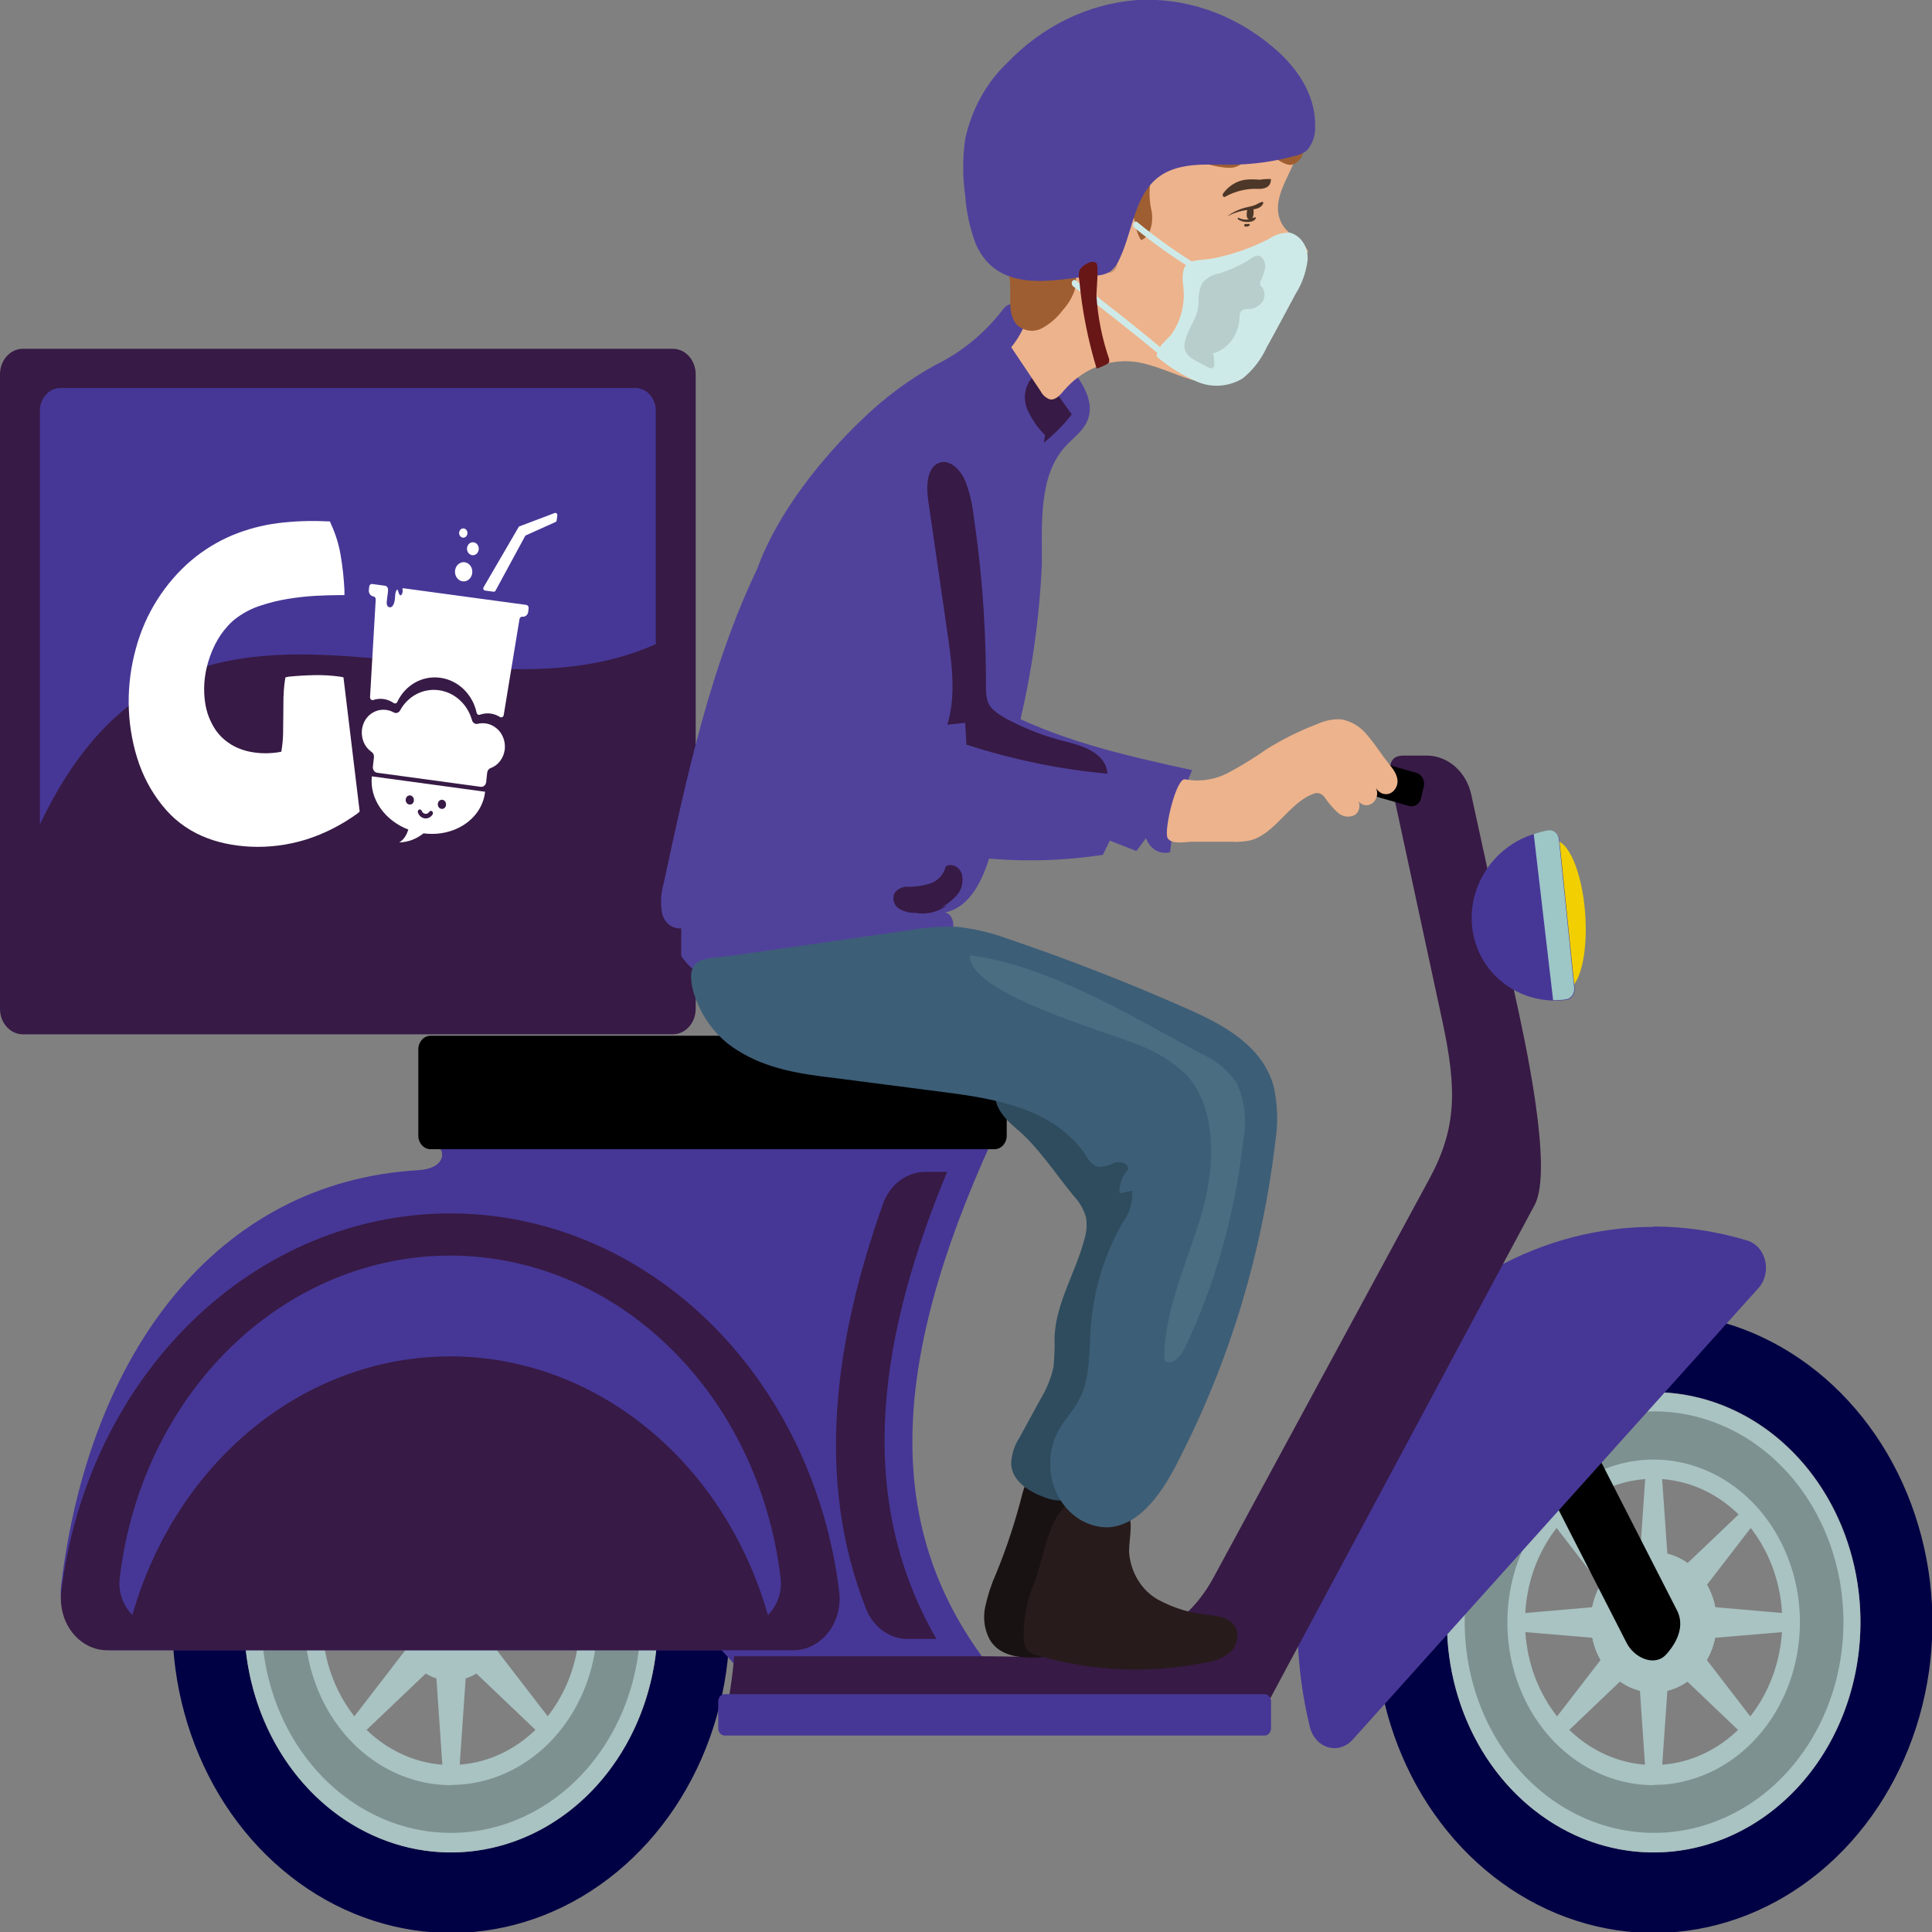 <svg width="36" height="36" viewBox="0 0 36 36" fill="none" xmlns="http://www.w3.org/2000/svg">
<rect x="0" y="0" width="36" height="36" fill="#808080" stroke="none"/>
<g clipPath="url(#clip0_1_413)">
<path fill-rule="evenodd" clip-rule="evenodd" d="M8.404 24.461C9.431 24.461 10.435 24.8 11.289 25.435C12.143 26.07 12.808 26.972 13.201 28.028C13.594 29.084 13.697 30.246 13.497 31.367C13.296 32.487 12.802 33.517 12.075 34.325C11.349 35.133 10.424 35.684 9.417 35.907C8.41 36.13 7.366 36.015 6.417 35.578C5.468 35.141 4.657 34.4 4.086 33.45C3.516 32.499 3.211 31.382 3.211 30.239C3.211 28.707 3.758 27.237 4.732 26.153C5.706 25.07 7.027 24.461 8.404 24.461ZM8.404 25.943C7.642 25.943 6.897 26.195 6.263 26.666C5.63 27.137 5.136 27.807 4.844 28.591C4.553 29.374 4.477 30.237 4.626 31.068C4.775 31.9 5.142 32.664 5.681 33.264C6.22 33.863 6.907 34.271 7.655 34.436C8.402 34.601 9.177 34.515 9.881 34.19C10.585 33.865 11.186 33.315 11.609 32.609C12.032 31.903 12.257 31.074 12.256 30.226C12.256 29.089 11.85 27.998 11.128 27.195C10.405 26.39 9.426 25.939 8.404 25.939" fill="#000044"/>
<path fill-rule="evenodd" clip-rule="evenodd" d="M8.404 25.943C9.166 25.943 9.911 26.195 10.545 26.666C11.178 27.137 11.672 27.807 11.963 28.591C12.255 29.374 12.331 30.237 12.182 31.068C12.033 31.9 11.666 32.664 11.127 33.264C10.587 33.863 9.901 34.271 9.153 34.436C8.405 34.601 7.631 34.515 6.927 34.19C6.223 33.865 5.622 33.315 5.199 32.609C4.776 31.903 4.551 31.074 4.551 30.226C4.551 29.089 4.957 27.998 5.68 27.194C6.402 26.39 7.382 25.939 8.404 25.939M8.404 27.555C7.93 27.555 7.467 27.711 7.072 28.004C6.678 28.297 6.371 28.714 6.19 29.201C6.008 29.688 5.961 30.224 6.053 30.742C6.146 31.259 6.374 31.734 6.709 32.107C7.044 32.48 7.471 32.734 7.936 32.837C8.401 32.94 8.883 32.887 9.321 32.685C9.759 32.484 10.133 32.142 10.396 31.703C10.66 31.265 10.8 30.749 10.8 30.221C10.8 29.514 10.548 28.836 10.098 28.336C9.649 27.835 9.039 27.555 8.404 27.555Z" fill="#A9C2C2"/>
<path d="M8.404 33.264C7.865 33.264 7.338 33.086 6.89 32.753C6.442 32.42 6.092 31.946 5.886 31.392C5.679 30.838 5.625 30.229 5.73 29.64C5.835 29.052 6.094 28.511 6.475 28.087C6.856 27.662 7.341 27.373 7.87 27.256C8.398 27.138 8.946 27.197 9.444 27.426C9.943 27.655 10.368 28.043 10.669 28.542C10.969 29.04 11.129 29.626 11.13 30.226C11.13 31.03 10.843 31.802 10.332 32.371C9.82 32.94 9.127 33.26 8.404 33.26M8.404 26.299C7.706 26.299 7.024 26.529 6.443 26.961C5.863 27.392 5.411 28.006 5.144 28.723C4.877 29.441 4.807 30.23 4.943 30.992C5.079 31.754 5.415 32.454 5.909 33.003C6.402 33.552 7.031 33.926 7.715 34.078C8.4 34.229 9.11 34.151 9.754 33.854C10.399 33.557 10.95 33.054 11.338 32.408C11.726 31.762 11.933 31.003 11.933 30.226C11.933 29.184 11.561 28.186 10.899 27.449C10.237 26.712 9.34 26.299 8.404 26.299Z" fill="#7E9191"/>
<path fill-rule="evenodd" clip-rule="evenodd" d="M7.935 29.279C7.998 29.241 8.065 29.21 8.134 29.188L8.262 27.319H8.548L8.677 29.188C8.747 29.211 8.814 29.241 8.877 29.279L10.157 28.061L10.257 28.172L10.359 28.286L9.263 29.708C9.297 29.779 9.324 29.853 9.344 29.93L11.024 30.075V30.393L9.344 30.535C9.324 30.612 9.297 30.686 9.263 30.757L10.359 32.179L10.257 32.293L10.157 32.404L8.877 31.184C8.814 31.223 8.747 31.253 8.677 31.275L8.548 33.144H8.26L8.132 31.275C8.063 31.254 7.996 31.223 7.933 31.184L6.652 32.404L6.553 32.293L6.451 32.179L7.547 30.757C7.513 30.686 7.485 30.612 7.465 30.535L5.792 30.39V30.073L7.471 29.928C7.492 29.851 7.519 29.777 7.553 29.706L6.457 28.284L6.559 28.17L6.658 28.059L7.935 29.279Z" fill="#A9C2C2"/>
<path fill-rule="evenodd" clip-rule="evenodd" d="M30.816 31.533C31.047 31.532 31.273 31.456 31.465 31.312C31.657 31.169 31.807 30.965 31.895 30.727C31.984 30.489 32.007 30.227 31.961 29.975C31.916 29.723 31.804 29.491 31.64 29.309C31.477 29.127 31.268 29.003 31.041 28.953C30.814 28.903 30.579 28.929 30.365 29.027C30.151 29.126 29.969 29.293 29.84 29.507C29.712 29.721 29.643 29.973 29.643 30.23C29.644 30.576 29.767 30.907 29.987 31.151C30.207 31.396 30.505 31.533 30.816 31.533Z" fill="#A9C2C2"/>
<path fill-rule="evenodd" clip-rule="evenodd" d="M31.642 29.31C31.806 29.492 31.917 29.724 31.962 29.977C32.008 30.23 31.984 30.492 31.896 30.73C31.807 30.967 31.657 31.171 31.465 31.314C31.272 31.457 31.046 31.533 30.814 31.533C30.583 31.533 30.357 31.457 30.164 31.314C29.972 31.171 29.822 30.967 29.733 30.73C29.645 30.492 29.622 30.23 29.667 29.977C29.712 29.724 29.823 29.492 29.987 29.31C30.095 29.189 30.224 29.093 30.366 29.028C30.509 28.962 30.661 28.928 30.814 28.928C30.968 28.928 31.12 28.962 31.262 29.028C31.405 29.093 31.534 29.189 31.642 29.31Z" fill="#A9C2C2"/>
<path fill-rule="evenodd" clip-rule="evenodd" d="M31.986 30.226C31.986 30.484 31.917 30.735 31.789 30.95C31.66 31.164 31.477 31.331 31.263 31.429C31.049 31.528 30.814 31.554 30.587 31.503C30.36 31.453 30.152 31.329 29.988 31.147C29.824 30.965 29.713 30.733 29.668 30.48C29.622 30.227 29.646 29.965 29.734 29.728C29.823 29.49 29.973 29.286 30.165 29.143C30.358 29 30.584 28.924 30.816 28.924C31.126 28.924 31.424 29.061 31.643 29.305C31.863 29.549 31.986 29.881 31.986 30.226Z" fill="#A9C2C2"/>
<path fill-rule="evenodd" clip-rule="evenodd" d="M31.642 31.153C31.479 31.335 31.27 31.459 31.043 31.509C30.816 31.559 30.581 31.533 30.367 31.435C30.153 31.336 29.971 31.169 29.842 30.955C29.713 30.741 29.645 30.489 29.645 30.232C29.645 29.974 29.713 29.722 29.842 29.508C29.971 29.294 30.153 29.127 30.367 29.028C30.581 28.93 30.816 28.904 31.043 28.954C31.27 29.004 31.479 29.128 31.642 29.31C31.751 29.431 31.837 29.575 31.896 29.733C31.955 29.891 31.985 30.06 31.985 30.232C31.985 30.403 31.955 30.572 31.896 30.73C31.837 30.888 31.751 31.032 31.642 31.153Z" fill="#A9C2C2"/>
<path fill-rule="evenodd" clip-rule="evenodd" d="M30.816 31.533C30.584 31.533 30.358 31.456 30.165 31.313C29.973 31.17 29.823 30.967 29.734 30.729C29.646 30.491 29.622 30.229 29.668 29.976C29.713 29.724 29.824 29.492 29.988 29.309C30.152 29.127 30.36 29.003 30.587 28.953C30.814 28.903 31.049 28.929 31.263 29.027C31.477 29.126 31.66 29.293 31.789 29.507C31.917 29.721 31.986 29.973 31.986 30.23C31.986 30.401 31.956 30.571 31.897 30.729C31.838 30.887 31.752 31.03 31.643 31.151C31.534 31.272 31.405 31.368 31.263 31.434C31.121 31.499 30.969 31.533 30.816 31.533Z" fill="#A9C2C2"/>
<path fill-rule="evenodd" clip-rule="evenodd" d="M29.987 31.153C29.823 30.971 29.712 30.738 29.667 30.486C29.622 30.233 29.645 29.971 29.733 29.733C29.822 29.496 29.972 29.292 30.164 29.149C30.357 29.006 30.583 28.93 30.814 28.93C31.046 28.93 31.272 29.006 31.465 29.149C31.657 29.292 31.807 29.496 31.896 29.733C31.984 29.971 32.008 30.233 31.962 30.486C31.917 30.738 31.806 30.971 31.642 31.153C31.534 31.274 31.405 31.37 31.262 31.435C31.12 31.501 30.968 31.535 30.814 31.535C30.661 31.535 30.509 31.501 30.366 31.435C30.224 31.37 30.095 31.274 29.987 31.153Z" fill="#A9C2C2"/>
<path fill-rule="evenodd" clip-rule="evenodd" d="M29.643 30.226C29.643 29.968 29.711 29.715 29.84 29.501C29.968 29.286 30.151 29.118 30.366 29.019C30.58 28.92 30.815 28.894 31.043 28.944C31.27 28.994 31.48 29.118 31.644 29.3C31.808 29.483 31.92 29.715 31.965 29.968C32.011 30.221 31.987 30.484 31.899 30.723C31.81 30.961 31.66 31.165 31.467 31.308C31.274 31.452 31.047 31.528 30.816 31.528C30.662 31.529 30.509 31.495 30.367 31.43C30.225 31.364 30.096 31.269 29.987 31.148C29.878 31.027 29.791 30.883 29.733 30.725C29.674 30.567 29.643 30.397 29.643 30.226Z" fill="#A9C2C2"/>
<path fill-rule="evenodd" clip-rule="evenodd" d="M30.816 24.461C31.843 24.461 32.846 24.8 33.7 25.435C34.554 26.07 35.22 26.972 35.613 28.028C36.006 29.084 36.109 30.246 35.908 31.367C35.708 32.487 35.213 33.517 34.487 34.325C33.761 35.133 32.836 35.684 31.828 35.907C30.821 36.13 29.777 36.015 28.828 35.578C27.88 35.141 27.069 34.4 26.498 33.45C25.927 32.499 25.623 31.382 25.623 30.239C25.623 28.707 26.17 27.237 27.144 26.153C28.118 25.07 29.438 24.461 30.816 24.461ZM30.816 25.943C30.053 25.943 29.308 26.195 28.675 26.666C28.041 27.137 27.547 27.807 27.256 28.591C26.965 29.374 26.888 30.237 27.037 31.068C27.186 31.9 27.554 32.664 28.093 33.264C28.632 33.863 29.319 34.271 30.066 34.436C30.814 34.601 31.589 34.515 32.292 34.19C32.996 33.865 33.598 33.315 34.021 32.609C34.443 31.903 34.669 31.074 34.668 30.226C34.668 29.089 34.262 27.998 33.54 27.195C32.817 26.39 31.837 25.939 30.816 25.939" fill="#000044"/>
<path fill-rule="evenodd" clip-rule="evenodd" d="M30.816 25.943C31.578 25.944 32.322 26.196 32.956 26.667C33.589 27.139 34.083 27.809 34.374 28.592C34.665 29.376 34.741 30.238 34.591 31.07C34.442 31.901 34.075 32.665 33.535 33.264C32.996 33.863 32.309 34.271 31.562 34.436C30.814 34.601 30.04 34.515 29.336 34.19C28.632 33.864 28.031 33.314 27.608 32.609C27.186 31.903 26.96 31.074 26.961 30.226C26.961 29.089 27.367 27.998 28.089 27.194C28.812 26.39 29.792 25.939 30.814 25.939M30.814 27.555C30.34 27.555 29.876 27.711 29.482 28.004C29.088 28.297 28.781 28.714 28.599 29.201C28.418 29.688 28.37 30.224 28.463 30.742C28.555 31.259 28.784 31.734 29.119 32.107C29.454 32.48 29.881 32.734 30.346 32.837C30.811 32.94 31.293 32.887 31.731 32.685C32.169 32.484 32.543 32.142 32.806 31.703C33.069 31.265 33.21 30.749 33.21 30.221C33.21 29.514 32.958 28.836 32.508 28.336C32.059 27.835 31.449 27.555 30.814 27.555Z" fill="#A9C2C2"/>
<path d="M30.816 33.264C30.276 33.264 29.749 33.087 29.301 32.754C28.852 32.421 28.503 31.948 28.296 31.394C28.089 30.84 28.035 30.23 28.139 29.642C28.244 29.053 28.503 28.512 28.884 28.088C29.265 27.663 29.75 27.373 30.279 27.256C30.807 27.138 31.355 27.197 31.854 27.426C32.352 27.655 32.778 28.043 33.078 28.541C33.378 29.04 33.539 29.626 33.539 30.226C33.539 31.03 33.253 31.801 32.742 32.37C32.231 32.939 31.538 33.259 30.816 33.26M30.816 26.299C30.118 26.3 29.436 26.532 28.857 26.964C28.277 27.396 27.826 28.01 27.559 28.728C27.293 29.445 27.224 30.235 27.361 30.996C27.498 31.758 27.834 32.457 28.328 33.005C28.822 33.554 29.451 33.927 30.135 34.078C30.82 34.229 31.529 34.151 32.173 33.853C32.818 33.556 33.369 33.053 33.756 32.407C34.144 31.761 34.35 31.002 34.35 30.226C34.35 29.184 33.979 28.186 33.317 27.449C32.655 26.712 31.757 26.299 30.822 26.299" fill="#7E9191"/>
<path fill-rule="evenodd" clip-rule="evenodd" d="M30.344 29.279C30.408 29.241 30.475 29.21 30.544 29.188L30.672 27.319H30.955L31.085 29.188C31.154 29.211 31.221 29.241 31.285 29.279L32.563 28.061L32.665 28.172L32.765 28.286L31.67 29.708C31.704 29.779 31.732 29.853 31.752 29.93L33.432 30.075V30.393L31.752 30.535C31.732 30.612 31.704 30.686 31.67 30.757L32.765 32.179L32.665 32.293L32.563 32.404L31.285 31.184C31.222 31.223 31.155 31.253 31.085 31.275L30.955 33.144H30.67L30.542 31.275C30.472 31.253 30.405 31.223 30.342 31.184L29.064 32.404L28.962 32.293L28.862 32.179L29.959 30.757C29.924 30.687 29.896 30.612 29.877 30.535L28.197 30.393V30.075L29.877 29.93C29.896 29.853 29.924 29.779 29.959 29.708L28.862 28.286L28.962 28.172L29.064 28.061L30.344 29.279Z" fill="#A9C2C2"/>
<path fill-rule="evenodd" clip-rule="evenodd" d="M26.388 22.943L27.328 22.338L31.247 30.004C31.395 30.29 31.259 30.593 31.047 30.828C30.835 31.064 30.448 30.895 30.306 30.606L26.388 22.943Z" fill="black"/>
<path fill-rule="evenodd" clip-rule="evenodd" d="M30.816 22.854C31.402 22.855 31.987 22.943 32.553 23.114C32.634 23.138 32.708 23.185 32.768 23.251C32.827 23.317 32.87 23.4 32.891 23.49C32.913 23.58 32.912 23.675 32.89 23.765C32.868 23.856 32.825 23.938 32.765 24.003L25.206 32.415C25.147 32.482 25.073 32.53 24.992 32.555C24.911 32.58 24.826 32.58 24.745 32.556C24.663 32.532 24.589 32.485 24.53 32.418C24.471 32.352 24.428 32.27 24.407 32.179C24.14 31.086 24.103 29.938 24.299 28.826C24.495 27.714 24.918 26.666 25.536 25.765C26.154 24.864 26.95 24.134 27.862 23.63C28.775 23.126 29.779 22.863 30.797 22.861L30.816 22.854Z" fill="#463796"/>
<path fill-rule="evenodd" clip-rule="evenodd" d="M8.206 21.414L18.489 21.245C16.548 25.49 16.462 28.557 18.489 31.117H13.78L13.447 30.75H2.095C1.958 30.75 1.822 30.717 1.697 30.654C1.573 30.591 1.461 30.499 1.371 30.384C1.281 30.269 1.213 30.134 1.174 29.988C1.134 29.842 1.122 29.688 1.14 29.537C1.658 25.228 4.024 22.027 7.789 21.805C8.236 21.78 8.29 21.525 8.206 21.414Z" fill="#463796"/>
<path fill-rule="evenodd" clip-rule="evenodd" d="M16.927 30.539H17.449C15.867 27.799 16.44 24.761 17.648 21.836H17.249C17.076 21.835 16.907 21.892 16.764 22C16.622 22.109 16.512 22.263 16.45 22.443C15.552 24.974 15.19 27.555 16.129 29.955C16.193 30.131 16.304 30.281 16.447 30.385C16.589 30.489 16.757 30.543 16.927 30.539Z" fill="#371A45"/>
<path fill-rule="evenodd" clip-rule="evenodd" d="M13.68 30.862H18.274C19.733 30.862 21.693 31.084 22.609 29.401L26.634 21.967C27.145 21.02 27.151 20.298 26.873 19.011L25.954 14.746C25.873 14.366 25.835 14.079 26.154 14.079H26.578C26.771 14.078 26.96 14.149 27.112 14.283C27.265 14.416 27.372 14.603 27.416 14.813L28.229 18.54C28.395 19.294 28.952 21.785 28.597 22.45L23.672 31.642H13.58C13.626 31.384 13.66 31.123 13.68 30.862Z" fill="#371A45"/>
<path d="M23.562 31.568H13.505C13.437 31.568 13.383 31.629 13.383 31.704V32.204C13.383 32.279 13.437 32.34 13.505 32.34H23.562C23.629 32.34 23.684 32.279 23.684 32.204V31.704C23.684 31.629 23.629 31.568 23.562 31.568Z" fill="#463796"/>
<path fill-rule="evenodd" clip-rule="evenodd" d="M8.388 22.61C10.159 22.61 11.869 23.324 13.202 24.621C14.535 25.918 15.401 27.709 15.637 29.661C15.654 29.797 15.644 29.935 15.608 30.066C15.573 30.197 15.512 30.318 15.431 30.421C15.351 30.524 15.251 30.607 15.139 30.664C15.027 30.721 14.906 30.75 14.783 30.75H1.997C1.874 30.75 1.753 30.721 1.641 30.664C1.529 30.607 1.429 30.524 1.348 30.421C1.267 30.318 1.207 30.197 1.172 30.066C1.136 29.935 1.126 29.797 1.142 29.661C1.379 27.709 2.244 25.919 3.576 24.622C4.908 23.326 6.618 22.611 8.388 22.61Z" fill="#371A45"/>
<path fill-rule="evenodd" clip-rule="evenodd" d="M8.388 23.396C9.891 23.396 11.344 24.003 12.475 25.104C13.607 26.205 14.342 27.726 14.543 29.384C14.559 29.499 14.552 29.617 14.521 29.728C14.491 29.84 14.438 29.942 14.367 30.028C14.35 30.052 14.33 30.074 14.309 30.095C13.91 28.696 13.121 27.474 12.056 26.608C10.992 25.741 9.707 25.274 8.388 25.274C7.069 25.274 5.784 25.741 4.719 26.608C3.655 27.474 2.866 28.696 2.466 30.095C2.446 30.074 2.426 30.052 2.409 30.028C2.338 29.942 2.285 29.84 2.255 29.728C2.224 29.617 2.217 29.499 2.233 29.384C2.434 27.726 3.168 26.205 4.3 25.104C5.432 24.003 6.885 23.396 8.388 23.396Z" fill="#463796"/>
<path d="M18.531 19.3H8.022C7.897 19.3 7.795 19.414 7.795 19.553V21.16C7.795 21.3 7.897 21.414 8.022 21.414H18.531C18.657 21.414 18.759 21.3 18.759 21.16V19.553C18.759 19.414 18.657 19.3 18.531 19.3Z" fill="black"/>
<path d="M12.536 6.499H0.427C0.191 6.499 0 6.712 0 6.974V18.798C0 19.061 0.191 19.273 0.427 19.273H12.536C12.772 19.273 12.963 19.061 12.963 18.798V6.974C12.963 6.712 12.772 6.499 12.536 6.499Z" fill="#371A45"/>
<path fill-rule="evenodd" clip-rule="evenodd" d="M1.122 7.23H11.841C11.941 7.23 12.038 7.275 12.109 7.354C12.18 7.433 12.22 7.54 12.22 7.652V12.002C8.388 13.724 3.427 9.699 0.743 15.364V7.652C0.743 7.54 0.784 7.433 0.855 7.354C0.926 7.275 1.022 7.23 1.122 7.23Z" fill="#463796"/>
<path fill-rule="evenodd" clip-rule="evenodd" d="M28.958 15.666C29.22 15.64 29.479 16.244 29.537 17.013C29.595 17.782 29.431 18.424 29.17 18.449C28.908 18.473 28.649 17.869 28.589 17.102C28.529 16.335 28.701 15.691 28.958 15.666Z" fill="#F1CF00"/>
<path fill-rule="evenodd" clip-rule="evenodd" d="M28.856 15.482C28.88 15.477 28.903 15.479 28.926 15.485C28.949 15.491 28.97 15.502 28.989 15.518C29.008 15.534 29.023 15.554 29.035 15.577C29.047 15.6 29.054 15.625 29.056 15.651L29.34 18.409C29.343 18.435 29.342 18.461 29.336 18.486C29.33 18.511 29.32 18.535 29.306 18.555C29.291 18.576 29.274 18.594 29.254 18.607C29.233 18.619 29.211 18.628 29.188 18.631C28.305 18.744 27.518 18.131 27.43 17.264C27.343 16.398 27.976 15.593 28.856 15.482Z" fill="#463796"/>
<path fill-rule="evenodd" clip-rule="evenodd" d="M28.579 15.542L28.94 18.636C29.02 18.638 29.1 18.633 29.18 18.622C29.203 18.619 29.225 18.611 29.246 18.598C29.266 18.585 29.284 18.567 29.298 18.547C29.312 18.526 29.322 18.502 29.328 18.477C29.334 18.452 29.335 18.426 29.332 18.4L29.048 15.642C29.046 15.616 29.038 15.591 29.027 15.568C29.015 15.545 29 15.525 28.981 15.509C28.962 15.493 28.941 15.482 28.918 15.476C28.895 15.47 28.872 15.469 28.848 15.473C28.757 15.488 28.667 15.511 28.579 15.542Z" fill="#9DC6C6"/>
<path d="M24.263 14.006L24.213 14.221C24.188 14.332 24.248 14.445 24.347 14.473L26.254 15.018C26.354 15.047 26.455 14.98 26.48 14.87L26.53 14.654C26.555 14.544 26.496 14.431 26.396 14.403L24.489 13.857C24.39 13.829 24.288 13.896 24.263 14.006Z" fill="black"/>
<path d="M18.561 29.321C18.474 29.514 18.407 29.717 18.361 29.926C18.337 30.031 18.331 30.141 18.345 30.249C18.359 30.356 18.392 30.46 18.443 30.553C18.643 30.895 19.09 30.904 19.462 30.877L20.007 30.839C20.239 30.822 20.51 30.779 20.626 30.555C20.742 30.33 20.658 30.11 20.6 29.888C20.462 29.384 20.395 28.859 20.401 28.332C20.413 28.177 20.398 28.021 20.357 27.872C20.315 27.774 20.254 27.688 20.178 27.62C20.102 27.552 20.012 27.505 19.917 27.481C19.492 27.352 19.17 27.363 19.055 27.817C18.925 28.332 18.761 28.835 18.561 29.321Z" fill="#191213"/>
<path d="M20.009 22.287C20.112 22.395 20.189 22.528 20.235 22.676C20.259 22.819 20.248 22.966 20.203 23.103C20.041 23.714 19.682 24.267 19.65 24.903C19.655 25.095 19.648 25.286 19.63 25.477C19.582 25.685 19.502 25.883 19.394 26.061L18.995 26.79C18.901 26.932 18.848 27.101 18.841 27.277C18.859 27.608 19.182 27.797 19.464 27.901C19.626 27.961 19.831 28.006 19.951 27.868C19.995 27.807 20.028 27.737 20.047 27.661C20.534 26.046 21.023 24.432 21.513 22.818C21.635 22.414 21.757 21.969 21.623 21.572C21.473 21.127 21.064 20.889 20.684 20.683L19.63 20.107C19.322 19.938 18.905 19.791 18.679 20.078C18.363 20.478 18.679 20.807 18.925 21.02C19.332 21.352 19.674 21.881 20.009 22.287Z" fill="#2E4C5E"/>
<path d="M19.286 29.466C19.139 29.798 19.066 30.165 19.074 30.535C19.076 30.617 19.104 30.695 19.152 30.757C19.2 30.8 19.256 30.829 19.316 30.842C20.347 31.146 21.426 31.192 22.476 30.977C22.63 30.959 22.777 30.899 22.905 30.802C22.966 30.753 23.012 30.683 23.037 30.603C23.061 30.524 23.061 30.437 23.039 30.357C22.963 30.164 22.741 30.117 22.551 30.095C22.213 30.07 21.882 29.972 21.577 29.806C21.426 29.722 21.297 29.596 21.203 29.44C21.108 29.284 21.052 29.104 21.038 28.917C21.038 28.63 21.148 28.284 20.954 28.095C20.852 28.017 20.731 27.978 20.608 27.983C20.209 27.955 19.989 27.857 19.744 28.188C19.526 28.463 19.41 29.115 19.286 29.466Z" fill="#281B1C"/>
<path d="M14.114 10.588C13.241 12.415 12.8 14.446 12.366 16.462C12.315 16.637 12.304 16.823 12.334 17.004C12.352 17.093 12.398 17.172 12.464 17.227C12.53 17.28 12.612 17.306 12.694 17.298C12.694 17.469 12.694 17.642 12.694 17.816C12.812 17.984 12.961 18.122 13.132 18.22C13.303 18.318 13.49 18.373 13.682 18.382C14.066 18.399 14.45 18.352 14.821 18.242L17.263 17.669C17.43 17.654 17.586 17.576 17.706 17.447C17.81 17.302 17.772 17.029 17.609 17.002C18.184 16.887 18.425 16.133 18.559 15.5C18.693 14.866 18.829 14.224 18.973 13.579C19.219 12.578 19.367 11.55 19.414 10.512C19.414 9.743 19.356 8.868 19.845 8.325C19.997 8.157 20.201 8.025 20.277 7.801C20.393 7.459 20.153 7.103 19.929 6.832L19.043 5.779C19.003 5.714 18.942 5.671 18.873 5.656C18.833 5.661 18.794 5.675 18.76 5.697C18.725 5.72 18.696 5.751 18.673 5.787C18.33 6.225 17.903 6.572 17.425 6.803C16.936 7.073 16.481 7.412 16.069 7.81C15.314 8.53 14.487 9.557 14.114 10.588Z" fill="#50429B"/>
<path d="M15.671 11.955C15.553 13.099 15.805 14.353 16.568 15.131C17.102 15.637 17.767 15.942 18.467 16.002C19.162 16.059 19.86 16.034 20.55 15.929L20.68 15.664L21.175 15.857L21.355 15.617C21.388 15.714 21.452 15.795 21.534 15.843C21.617 15.891 21.712 15.904 21.802 15.88C21.858 15.347 21.997 14.829 22.214 14.351C20.956 14.075 19.682 13.791 18.531 13.157C18.361 13.03 18.155 12.978 17.952 13.011C18.104 12.077 18.145 11.125 18.074 10.179C18.04 9.735 17.972 9.259 17.712 8.912C16.494 7.288 15.747 11.206 15.671 11.955Z" fill="#50429B"/>
<path d="M18.14 9.595C18.116 9.375 18.063 9.16 17.984 8.957C17.894 8.748 17.696 8.552 17.501 8.623C17.261 8.712 17.255 9.081 17.301 9.357C17.417 10.163 17.534 10.97 17.652 11.779C17.736 12.353 17.82 12.955 17.652 13.504L17.984 13.468L18.008 13.875C18.865 14.153 19.745 14.335 20.634 14.417C20.616 14.053 20.211 13.908 19.891 13.826C19.5 13.734 19.12 13.59 18.759 13.397C18.322 13.15 18.377 13.062 18.371 12.508C18.361 11.532 18.284 10.558 18.14 9.595Z" fill="#371A45"/>
<path d="M19.448 8.25C19.64 8.097 19.816 7.92 19.971 7.721L19.51 7.079C19.489 7.044 19.461 7.015 19.428 6.994C19.394 6.98 19.357 6.977 19.322 6.985C19.286 6.994 19.254 7.014 19.228 7.043C19.163 7.117 19.12 7.212 19.104 7.314C19.088 7.417 19.1 7.522 19.138 7.617C19.219 7.804 19.333 7.971 19.474 8.108" fill="#371A45"/>
<path d="M17.654 16.866C17.478 16.997 17.264 17.048 17.055 17.009C16.952 17.013 16.85 16.988 16.758 16.935C16.711 16.91 16.675 16.864 16.658 16.81C16.641 16.755 16.644 16.695 16.666 16.642C16.697 16.601 16.738 16.568 16.783 16.547C16.828 16.527 16.877 16.519 16.926 16.524C17.066 16.525 17.206 16.504 17.341 16.46C17.408 16.437 17.47 16.395 17.519 16.34C17.569 16.284 17.605 16.215 17.625 16.14C17.653 16.126 17.684 16.12 17.715 16.12C17.746 16.121 17.776 16.129 17.805 16.143C17.833 16.158 17.858 16.178 17.878 16.204C17.899 16.23 17.915 16.26 17.924 16.293C17.94 16.361 17.939 16.433 17.923 16.5C17.907 16.568 17.875 16.63 17.83 16.68C17.74 16.779 17.636 16.859 17.521 16.918" fill="#371A45"/>
<path d="M13.738 19.569C14.281 19.918 14.922 20.014 15.536 20.085L17.614 20.354C18.573 20.476 19.642 20.665 20.227 21.518C20.275 21.618 20.353 21.696 20.447 21.741C20.555 21.746 20.664 21.721 20.762 21.667C20.866 21.632 21.016 21.667 21.026 21.789C20.971 21.846 20.927 21.914 20.898 21.991C20.87 22.068 20.857 22.151 20.86 22.234L21.096 22.189C21.103 22.298 21.091 22.407 21.059 22.51C21.028 22.613 20.979 22.708 20.914 22.79C20.584 23.366 20.383 24.021 20.327 24.701C20.289 25.183 20.327 25.699 20.091 26.11C19.989 26.297 19.841 26.45 19.735 26.634C19.631 26.817 19.573 27.027 19.568 27.244C19.564 27.46 19.612 27.674 19.708 27.862C19.805 28.05 19.946 28.204 20.116 28.31C20.285 28.415 20.478 28.467 20.672 28.459C21.283 28.401 21.695 27.755 21.99 27.154C22.919 25.336 23.522 23.334 23.766 21.26C23.819 20.918 23.807 20.568 23.73 20.231C23.518 19.485 22.799 19.096 22.144 18.807C21.043 18.318 19.919 17.879 18.773 17.491C18.465 17.378 18.147 17.303 17.824 17.269C17.535 17.26 17.245 17.28 16.959 17.331L13.662 17.804C13.151 17.88 12.74 17.787 12.921 18.485C13.062 18.947 13.353 19.334 13.738 19.569Z" fill="#3D5E77"/>
<path d="M21.169 19.453C21.503 19.571 21.813 19.757 22.084 20.003C22.697 20.647 22.645 21.756 22.382 22.649C22.118 23.543 21.689 24.405 21.695 25.345C21.82 25.47 21.998 25.283 22.076 25.123C22.649 23.914 23.019 22.598 23.166 21.24C23.235 20.886 23.195 20.517 23.051 20.191C22.882 19.942 22.654 19.751 22.392 19.64C21.116 18.947 19.498 17.973 18.074 17.802C18.034 18.507 20.628 19.225 21.169 19.453Z" fill="#4A6D82"/>
<path d="M22.919 15.684C23.046 15.693 23.173 15.685 23.298 15.66C23.77 15.535 24.035 14.933 24.497 14.784C24.525 14.775 24.556 14.775 24.584 14.784C24.626 14.797 24.662 14.826 24.688 14.864C24.756 14.964 24.834 15.055 24.92 15.135C24.963 15.176 25.015 15.203 25.071 15.213C25.126 15.222 25.183 15.215 25.236 15.191C25.26 15.177 25.282 15.157 25.298 15.132C25.314 15.107 25.325 15.078 25.329 15.048C25.334 15.018 25.332 14.987 25.323 14.957C25.315 14.928 25.301 14.902 25.282 14.88C25.305 14.933 25.346 14.973 25.396 14.992C25.447 15.012 25.501 15.008 25.549 14.982C25.597 14.956 25.633 14.91 25.651 14.854C25.668 14.798 25.664 14.737 25.641 14.684C25.665 14.726 25.7 14.76 25.741 14.779C25.783 14.799 25.829 14.803 25.873 14.793C25.916 14.781 25.956 14.755 25.985 14.717C26.015 14.68 26.035 14.634 26.04 14.584C26.052 14.437 25.947 14.315 25.859 14.206C25.731 14.046 25.623 13.866 25.489 13.713C25.362 13.548 25.186 13.439 24.994 13.404C24.841 13.395 24.688 13.425 24.547 13.491C24.221 13.614 23.906 13.771 23.606 13.957C23.373 14.121 23.131 14.269 22.883 14.402C22.634 14.531 22.355 14.573 22.084 14.522C21.918 14.48 21.685 15.471 21.755 15.611C21.825 15.751 22.122 15.68 22.246 15.684H22.919Z" fill="#EDB38C"/>
<path d="M23.887 4.172C24.007 4.394 24.287 4.465 24.377 4.696C24.211 4.769 24.061 4.881 23.937 5.023C23.813 5.166 23.718 5.336 23.658 5.523C23.518 5.967 23.574 6.512 23.286 6.856C23.027 7.165 22.587 7.185 22.218 7.079C21.848 6.972 21.501 6.783 21.122 6.739C20.885 6.713 20.647 6.748 20.424 6.839C20.202 6.93 20 7.076 19.835 7.265C19.759 7.356 19.67 7.463 19.562 7.441C19.488 7.416 19.426 7.36 19.388 7.285L18.843 6.47C19.105 6.149 19.248 5.73 19.242 5.296C19.242 4.965 19.144 4.641 19.124 4.309C19.05 3.098 19.991 2.022 21.05 1.736C21.876 1.514 23.266 1.605 23.981 2.18C24.696 2.756 23.512 3.498 23.887 4.172Z" fill="#EDB38C"/>
<path d="M23.191 2.876C23.24 3.02 23.059 3.129 22.919 3.127C22.647 3.127 22.386 3.009 22.12 2.983C21.854 2.956 21.521 3.067 21.441 3.354C21.407 3.553 21.415 3.758 21.463 3.954C21.487 4.154 21.443 4.398 21.263 4.476C21.113 4.254 21.165 3.918 20.984 3.74C20.896 3.681 20.795 3.649 20.692 3.649C20.589 3.649 20.488 3.681 20.401 3.74C20.234 3.805 20.093 3.931 20.001 4.098C19.821 4.498 20.151 4.987 20.017 5.432C19.967 5.562 19.894 5.68 19.803 5.779C19.697 5.921 19.565 6.036 19.416 6.116C19.341 6.156 19.258 6.171 19.175 6.16C19.093 6.149 19.015 6.112 18.951 6.054C18.751 5.843 18.861 5.467 18.809 5.165C18.757 4.863 18.507 4.592 18.453 4.276C18.435 4.096 18.448 3.913 18.493 3.738C18.57 3.28 18.713 2.839 18.917 2.431C19.296 1.786 19.88 1.323 20.552 1.136C21.22 0.953 21.916 0.934 22.591 1.08C22.889 1.122 23.177 1.226 23.44 1.385C23.742 1.585 24.017 1.92 24.367 1.885C24.272 1.98 24.161 2.051 24.039 2.094C24.202 2.177 24.348 2.295 24.469 2.443C24.444 2.484 24.411 2.519 24.372 2.544C24.333 2.569 24.29 2.583 24.245 2.585C24.271 2.628 24.287 2.677 24.291 2.729C24.296 2.78 24.289 2.832 24.272 2.88C24.254 2.928 24.226 2.971 24.191 3.004C24.155 3.038 24.113 3.061 24.067 3.071C23.919 3.089 23.754 2.909 23.602 2.885C23.64 2.907 23.68 2.963 23.718 2.989C23.622 3.011 23.242 3.025 23.191 2.876Z" fill="#9E5E32"/>
<path d="M20.796 4.741C20.796 4.761 20.77 4.769 20.754 4.761C20.741 4.746 20.732 4.728 20.728 4.707C20.705 4.636 20.701 4.559 20.718 4.485C20.723 4.467 20.732 4.45 20.743 4.435C20.754 4.421 20.768 4.409 20.784 4.401C20.799 4.393 20.816 4.388 20.834 4.388C20.851 4.387 20.868 4.391 20.884 4.398C20.913 4.334 20.923 4.261 20.91 4.19C20.897 4.119 20.863 4.056 20.813 4.009C20.763 3.963 20.701 3.937 20.636 3.935C20.571 3.934 20.508 3.957 20.456 4C20.38 4.07 20.324 4.164 20.297 4.269C20.262 4.352 20.25 4.444 20.261 4.534C20.28 4.605 20.312 4.672 20.355 4.729L20.492 4.941C20.536 5.01 20.592 5.083 20.666 5.085C20.704 5.082 20.739 5.065 20.767 5.036C20.795 5.007 20.813 4.969 20.818 4.927C20.826 4.843 20.815 4.758 20.784 4.681" fill="#C19272"/>
<path d="M23.656 4.445C23.772 4.367 23.906 4.33 24.041 4.336C24.141 4.365 24.229 4.433 24.288 4.527C24.347 4.621 24.374 4.735 24.365 4.849C24.336 5.074 24.261 5.288 24.143 5.474C23.965 5.805 23.788 6.141 23.606 6.467C23.499 6.699 23.345 6.9 23.154 7.052C23.026 7.129 22.884 7.174 22.738 7.185C22.593 7.196 22.446 7.172 22.31 7.114C22.038 6.999 21.783 6.84 21.553 6.643C21.553 6.467 21.717 6.361 21.825 6.234C21.919 6.102 21.987 5.949 22.025 5.786C22.062 5.622 22.068 5.451 22.042 5.285C21.996 4.761 22.268 4.887 22.641 4.807C22.992 4.734 23.333 4.613 23.656 4.445Z" fill="#CEEAE8"/>
<path d="M21.137 4.243C21.49 4.531 21.859 4.794 22.242 5.03C22.302 5.067 22.358 4.963 22.296 4.927C21.912 4.692 21.543 4.428 21.191 4.138C21.136 4.094 21.082 4.198 21.137 4.243Z" fill="#CEEAE8"/>
<path d="M19.995 5.334C20.58 5.779 21.153 6.233 21.717 6.699C21.773 6.745 21.826 6.641 21.771 6.594C21.207 6.123 20.634 5.668 20.049 5.23C19.991 5.178 19.937 5.283 19.995 5.334Z" fill="#CEEAE8"/>
<path d="M22.334 5.621C22.328 5.5 22.351 5.381 22.402 5.274C22.487 5.174 22.601 5.111 22.723 5.094C22.933 5.028 23.134 4.933 23.322 4.812C23.354 4.786 23.391 4.769 23.43 4.763C23.52 4.763 23.582 4.874 23.576 4.974C23.56 5.072 23.528 5.166 23.482 5.252V5.305C23.482 5.325 23.504 5.336 23.518 5.352C23.547 5.391 23.563 5.441 23.563 5.492C23.563 5.543 23.547 5.592 23.518 5.632C23.487 5.67 23.45 5.701 23.408 5.723C23.366 5.745 23.321 5.757 23.274 5.758C23.215 5.758 23.141 5.758 23.111 5.825C23.1 5.855 23.095 5.887 23.097 5.919C23.09 6.074 23.038 6.223 22.949 6.344C22.859 6.464 22.738 6.549 22.601 6.585C22.621 6.649 22.63 6.716 22.627 6.783C22.628 6.796 22.626 6.808 22.623 6.82C22.619 6.832 22.613 6.843 22.605 6.852C22.577 6.879 22.534 6.852 22.502 6.841C22.302 6.719 22.01 6.654 22.08 6.365C22.15 6.076 22.334 5.919 22.334 5.621Z" fill="#B7CECC"/>
<path d="M20.421 5.134C20.513 5.134 20.604 5.109 20.686 5.061C20.761 5.001 20.821 4.92 20.86 4.827C21.074 4.383 21.125 3.809 21.431 3.449C21.805 3.005 22.392 3.069 22.909 3.069C23.323 3.069 23.735 3.013 24.137 2.903C24.213 2.888 24.286 2.855 24.349 2.805C24.402 2.747 24.443 2.678 24.47 2.601C24.497 2.525 24.509 2.442 24.505 2.36C24.523 1.74 24.131 1.216 23.706 0.867C22.985 0.259 22.096 -0.048 21.193 5.47059e-06C20.284 0.067 19.425 0.483 18.761 1.178C18.376 1.546 18.105 2.039 17.986 2.587C17.935 2.94 17.935 3.299 17.986 3.652C18.008 3.963 18.076 4.269 18.186 4.556C18.619 5.514 19.695 5.196 20.421 5.134Z" fill="#50429B"/>
<path d="M20.668 6.692V6.75L20.634 6.781C20.57 6.816 20.503 6.845 20.434 6.868C20.272 6.334 20.163 5.783 20.111 5.223C20.098 5.165 20.098 5.105 20.111 5.047C20.145 4.952 20.351 4.825 20.43 4.905C20.478 4.956 20.43 5.416 20.43 5.505C20.456 5.912 20.536 6.312 20.668 6.692Z" fill="#681616"/>
<path d="M22.827 3.667C23.023 3.558 23.241 3.507 23.46 3.52C23.566 3.52 23.678 3.487 23.682 3.349V3.336C23.611 3.334 23.54 3.338 23.47 3.349C23.382 3.34 23.293 3.34 23.204 3.349C23.042 3.372 22.894 3.464 22.791 3.605C22.767 3.649 22.799 3.683 22.827 3.667Z" fill="#4C3729"/>
<path d="M22.881 4.025C23.02 3.953 23.171 3.912 23.324 3.907C23.402 3.894 23.494 3.88 23.536 3.796C23.538 3.792 23.54 3.787 23.54 3.783C23.54 3.778 23.538 3.773 23.535 3.769C23.533 3.766 23.529 3.763 23.525 3.762C23.52 3.76 23.516 3.761 23.512 3.763C23.46 3.778 23.416 3.812 23.364 3.829C23.312 3.847 23.25 3.856 23.192 3.872C23.081 3.902 22.975 3.952 22.879 4.021L22.881 4.025Z" fill="#4C3729"/>
<path d="M23.246 3.887C23.235 3.94 23.203 4.074 23.28 4.089C23.358 4.105 23.366 3.963 23.356 3.905L23.326 3.872L23.292 3.887V3.932V3.965V4L23.302 3.981V3.952C23.302 3.929 23.302 3.905 23.29 3.883L23.246 3.887Z" fill="#4C3729"/>
<path d="M23.071 4.089C23.127 4.125 23.192 4.141 23.256 4.136C23.304 4.136 23.378 4.121 23.402 4.065L23.392 4.047C23.351 4.056 23.31 4.07 23.27 4.087C23.207 4.1 23.143 4.09 23.085 4.061C23.081 4.058 23.077 4.058 23.073 4.059C23.07 4.06 23.067 4.063 23.065 4.067C23.063 4.071 23.062 4.075 23.064 4.08C23.065 4.084 23.067 4.087 23.071 4.089Z" fill="#4C3729"/>
<path d="M23.203 4.223C23.232 4.226 23.261 4.219 23.286 4.203V4.174C23.26 4.174 23.236 4.174 23.21 4.174C23.205 4.173 23.199 4.174 23.194 4.178C23.189 4.182 23.186 4.187 23.184 4.194C23.183 4.2 23.185 4.207 23.188 4.212C23.192 4.218 23.197 4.222 23.203 4.223Z" fill="#4C3729"/>
<g clipPath="url(#clip1_1_413)">
<path d="M8.64 10.834C8.729 10.834 8.801 10.753 8.801 10.654C8.801 10.555 8.729 10.475 8.64 10.475C8.55 10.475 8.478 10.555 8.478 10.654C8.478 10.753 8.55 10.834 8.64 10.834Z" fill="white"/>
<path d="M8.811 10.346C8.872 10.346 8.921 10.292 8.921 10.225C8.921 10.158 8.872 10.104 8.811 10.104C8.751 10.104 8.702 10.158 8.702 10.225C8.702 10.292 8.751 10.346 8.811 10.346Z" fill="white"/>
<path d="M8.633 10.019C8.676 10.019 8.71 9.98 8.71 9.932C8.71 9.885 8.676 9.846 8.633 9.846C8.59 9.846 8.555 9.885 8.555 9.932C8.555 9.98 8.59 10.019 8.633 10.019Z" fill="white"/>
<path d="M10.373 9.695L10.385 9.603C10.385 9.596 10.385 9.589 10.382 9.583C10.38 9.576 10.377 9.571 10.372 9.566C10.367 9.562 10.361 9.559 10.355 9.558C10.349 9.556 10.343 9.557 10.337 9.559L9.67 9.811L9.011 10.942C9.008 10.947 9.006 10.954 9.005 10.961C9.005 10.968 9.006 10.975 9.009 10.981C9.011 10.987 9.015 10.992 9.02 10.996C9.025 11.001 9.031 11.003 9.037 11.004L9.198 11.026C9.205 11.027 9.212 11.025 9.218 11.022C9.224 11.019 9.23 11.013 9.233 11.007L9.783 9.992C9.787 9.984 9.793 9.979 9.8 9.975L10.351 9.727C10.357 9.725 10.362 9.72 10.366 9.715C10.37 9.709 10.372 9.702 10.373 9.695Z" fill="white"/>
<path d="M9.85 11.333L9.843 11.397C9.84 11.425 9.827 11.451 9.807 11.469C9.786 11.486 9.761 11.494 9.735 11.491C9.723 11.489 9.71 11.493 9.7 11.501C9.689 11.51 9.683 11.522 9.68 11.536L9.386 13.324C9.385 13.332 9.381 13.34 9.377 13.347C9.372 13.354 9.366 13.359 9.359 13.363C9.352 13.366 9.344 13.368 9.336 13.367C9.329 13.367 9.321 13.364 9.315 13.36C9.262 13.326 9.203 13.305 9.142 13.296C9.075 13.287 9.006 13.295 8.941 13.318C8.935 13.32 8.929 13.321 8.922 13.32C8.916 13.32 8.909 13.318 8.904 13.314C8.898 13.31 8.893 13.305 8.889 13.299C8.885 13.293 8.883 13.287 8.881 13.28C8.809 12.944 8.544 12.675 8.202 12.629C7.861 12.583 7.546 12.773 7.403 13.079C7.4 13.086 7.396 13.091 7.391 13.096C7.386 13.101 7.38 13.104 7.374 13.106C7.367 13.108 7.361 13.108 7.354 13.107C7.348 13.107 7.342 13.104 7.336 13.1C7.28 13.061 7.217 13.036 7.152 13.026C7.087 13.016 7.02 13.022 6.957 13.043C6.95 13.046 6.942 13.046 6.934 13.045C6.927 13.043 6.919 13.04 6.913 13.034C6.907 13.029 6.902 13.022 6.899 13.014C6.896 13.007 6.894 12.998 6.895 12.989L7.001 11.172C7.002 11.158 6.998 11.144 6.99 11.133C6.982 11.122 6.97 11.115 6.958 11.114C6.932 11.11 6.909 11.096 6.893 11.073C6.877 11.051 6.87 11.022 6.873 10.994L6.88 10.93C6.882 10.915 6.888 10.902 6.899 10.893C6.909 10.884 6.922 10.88 6.935 10.882L7.151 10.911L7.174 10.915C7.19 10.917 7.204 10.925 7.215 10.938C7.225 10.952 7.231 10.969 7.231 10.986C7.231 11.069 7.198 11.192 7.208 11.261C7.217 11.329 7.349 11.383 7.362 11.115C7.367 10.995 7.408 10.968 7.416 11.002C7.457 11.183 7.515 11.047 7.502 10.992C7.502 10.992 7.502 10.991 7.502 10.99C7.502 10.989 7.485 10.968 7.516 10.961L9.81 11.272C9.822 11.275 9.833 11.282 9.841 11.294C9.848 11.305 9.851 11.319 9.85 11.333Z" fill="white"/>
<path d="M9.406 13.962C9.396 14.043 9.366 14.118 9.319 14.18C9.272 14.242 9.21 14.288 9.14 14.313C9.124 14.319 9.11 14.33 9.099 14.344C9.088 14.359 9.081 14.377 9.078 14.396L9.059 14.573C9.057 14.586 9.054 14.599 9.048 14.61C9.042 14.622 9.034 14.632 9.025 14.64C9.015 14.648 9.005 14.654 8.993 14.658C8.982 14.661 8.97 14.662 8.958 14.661L7.027 14.399C7.016 14.397 7.004 14.393 6.994 14.386C6.983 14.38 6.974 14.371 6.967 14.361C6.96 14.35 6.954 14.338 6.951 14.325C6.948 14.313 6.947 14.299 6.948 14.286L6.968 14.11C6.97 14.091 6.967 14.072 6.96 14.055C6.952 14.037 6.941 14.023 6.926 14.013L6.916 14.005C6.859 13.965 6.813 13.909 6.782 13.841C6.752 13.774 6.738 13.699 6.742 13.624C6.747 13.549 6.769 13.477 6.807 13.415C6.846 13.353 6.898 13.303 6.959 13.272C7.018 13.24 7.082 13.224 7.148 13.225C7.213 13.225 7.277 13.242 7.335 13.274C7.356 13.286 7.379 13.289 7.402 13.282C7.424 13.276 7.443 13.26 7.455 13.238C7.596 12.978 7.875 12.82 8.177 12.861C8.478 12.902 8.715 13.13 8.795 13.42C8.802 13.444 8.817 13.465 8.837 13.477C8.857 13.49 8.881 13.493 8.903 13.487C8.95 13.476 8.999 13.473 9.047 13.48C9.126 13.49 9.2 13.525 9.262 13.579C9.313 13.624 9.353 13.683 9.379 13.75C9.404 13.817 9.413 13.89 9.406 13.962Z" fill="white"/>
<path d="M6.929 14.466C6.882 14.89 7.173 15.291 7.609 15.458C7.584 15.537 7.534 15.643 7.439 15.697C7.602 15.693 7.76 15.634 7.892 15.528C8.471 15.603 8.983 15.257 9.039 14.753L6.929 14.466ZM7.638 14.992C7.622 14.992 7.607 14.987 7.594 14.978C7.581 14.968 7.57 14.954 7.564 14.938C7.558 14.922 7.557 14.904 7.561 14.887C7.564 14.87 7.572 14.855 7.584 14.843C7.595 14.831 7.61 14.824 7.626 14.821C7.641 14.819 7.657 14.822 7.671 14.83C7.685 14.838 7.696 14.851 7.704 14.866C7.711 14.882 7.714 14.899 7.712 14.917C7.711 14.937 7.703 14.957 7.689 14.971C7.675 14.985 7.657 14.992 7.638 14.992ZM8.061 15.176C8.044 15.202 8.022 15.223 7.996 15.235C7.97 15.248 7.942 15.253 7.914 15.249C7.885 15.245 7.859 15.233 7.836 15.214C7.814 15.194 7.797 15.168 7.787 15.139C7.783 15.129 7.784 15.117 7.788 15.107C7.793 15.097 7.801 15.089 7.81 15.085C7.819 15.082 7.83 15.082 7.839 15.086C7.848 15.091 7.855 15.099 7.859 15.11C7.864 15.124 7.873 15.137 7.884 15.146C7.895 15.156 7.909 15.162 7.923 15.164C7.937 15.166 7.951 15.164 7.964 15.158C7.977 15.151 7.988 15.141 7.997 15.129C8.003 15.119 8.011 15.112 8.022 15.11C8.032 15.108 8.042 15.11 8.051 15.117C8.059 15.123 8.065 15.133 8.067 15.144C8.069 15.155 8.067 15.167 8.061 15.176L8.061 15.176ZM8.237 15.073C8.221 15.073 8.206 15.069 8.192 15.059C8.179 15.05 8.169 15.036 8.163 15.02C8.157 15.004 8.156 14.986 8.159 14.969C8.163 14.952 8.171 14.936 8.182 14.925C8.194 14.913 8.209 14.905 8.224 14.903C8.24 14.9 8.256 14.904 8.27 14.912C8.284 14.919 8.295 14.932 8.302 14.947C8.31 14.963 8.313 14.98 8.311 14.998C8.31 15.018 8.301 15.038 8.287 15.052C8.274 15.066 8.255 15.073 8.237 15.072V15.073Z" fill="white"/>
<path d="M5.242 14.007C5.262 13.892 5.273 13.776 5.275 13.659C5.277 13.537 5.278 13.418 5.279 13.304C5.279 13.203 5.28 13.101 5.282 12.997C5.285 12.893 5.293 12.789 5.308 12.686L5.319 12.621L5.378 12.609C5.54 12.593 5.701 12.583 5.862 12.58C6.022 12.577 6.182 12.587 6.341 12.609L6.4 12.621L6.702 15.122L6.665 15.155C6.369 15.37 6.046 15.535 5.705 15.643C5.363 15.749 5.008 15.794 4.654 15.776C4.499 15.768 4.344 15.748 4.192 15.715C4.043 15.683 3.897 15.636 3.756 15.574C3.616 15.512 3.483 15.434 3.359 15.339C3.231 15.241 3.116 15.125 3.014 14.995C2.81 14.74 2.653 14.441 2.554 14.117C2.454 13.793 2.402 13.454 2.398 13.111C2.394 12.767 2.439 12.425 2.529 12.095C2.616 11.768 2.751 11.458 2.928 11.179C3.106 10.897 3.322 10.648 3.568 10.439C3.8 10.245 4.055 10.089 4.326 9.975C4.601 9.861 4.888 9.785 5.179 9.748C5.486 9.71 5.794 9.699 6.102 9.715H6.147L6.168 9.765C6.255 9.952 6.316 10.153 6.35 10.361C6.385 10.57 6.408 10.782 6.418 10.995V11.089H6.334C6.194 11.089 6.039 11.094 5.869 11.103C5.698 11.113 5.526 11.132 5.354 11.161C5.184 11.189 5.017 11.23 4.853 11.285C4.703 11.333 4.561 11.405 4.43 11.498C4.359 11.548 4.294 11.607 4.236 11.673C4.191 11.723 4.149 11.776 4.111 11.832C4.073 11.889 4.039 11.947 4.008 12.008C3.953 12.118 3.908 12.234 3.874 12.354C3.838 12.477 3.816 12.604 3.807 12.734C3.799 12.862 3.805 12.991 3.826 13.118C3.846 13.242 3.885 13.362 3.942 13.472C3.989 13.57 4.052 13.658 4.127 13.733C4.199 13.803 4.28 13.862 4.367 13.907C4.455 13.952 4.548 13.985 4.644 14.005C4.742 14.025 4.842 14.036 4.942 14.036C4.991 14.036 5.041 14.034 5.093 14.029C5.143 14.025 5.193 14.018 5.242 14.007Z" fill="white"/>
</g>
</g>
<defs>
<clipPath id="clip0_1_413">
<rect width="36" height="36" fill="white"/>
</clipPath>
<clipPath id="clip1_1_413">
<rect width="7.988" height="6.223" fill="white" transform="translate(2.397 9.557)"/>
</clipPath>
</defs>
</svg>
